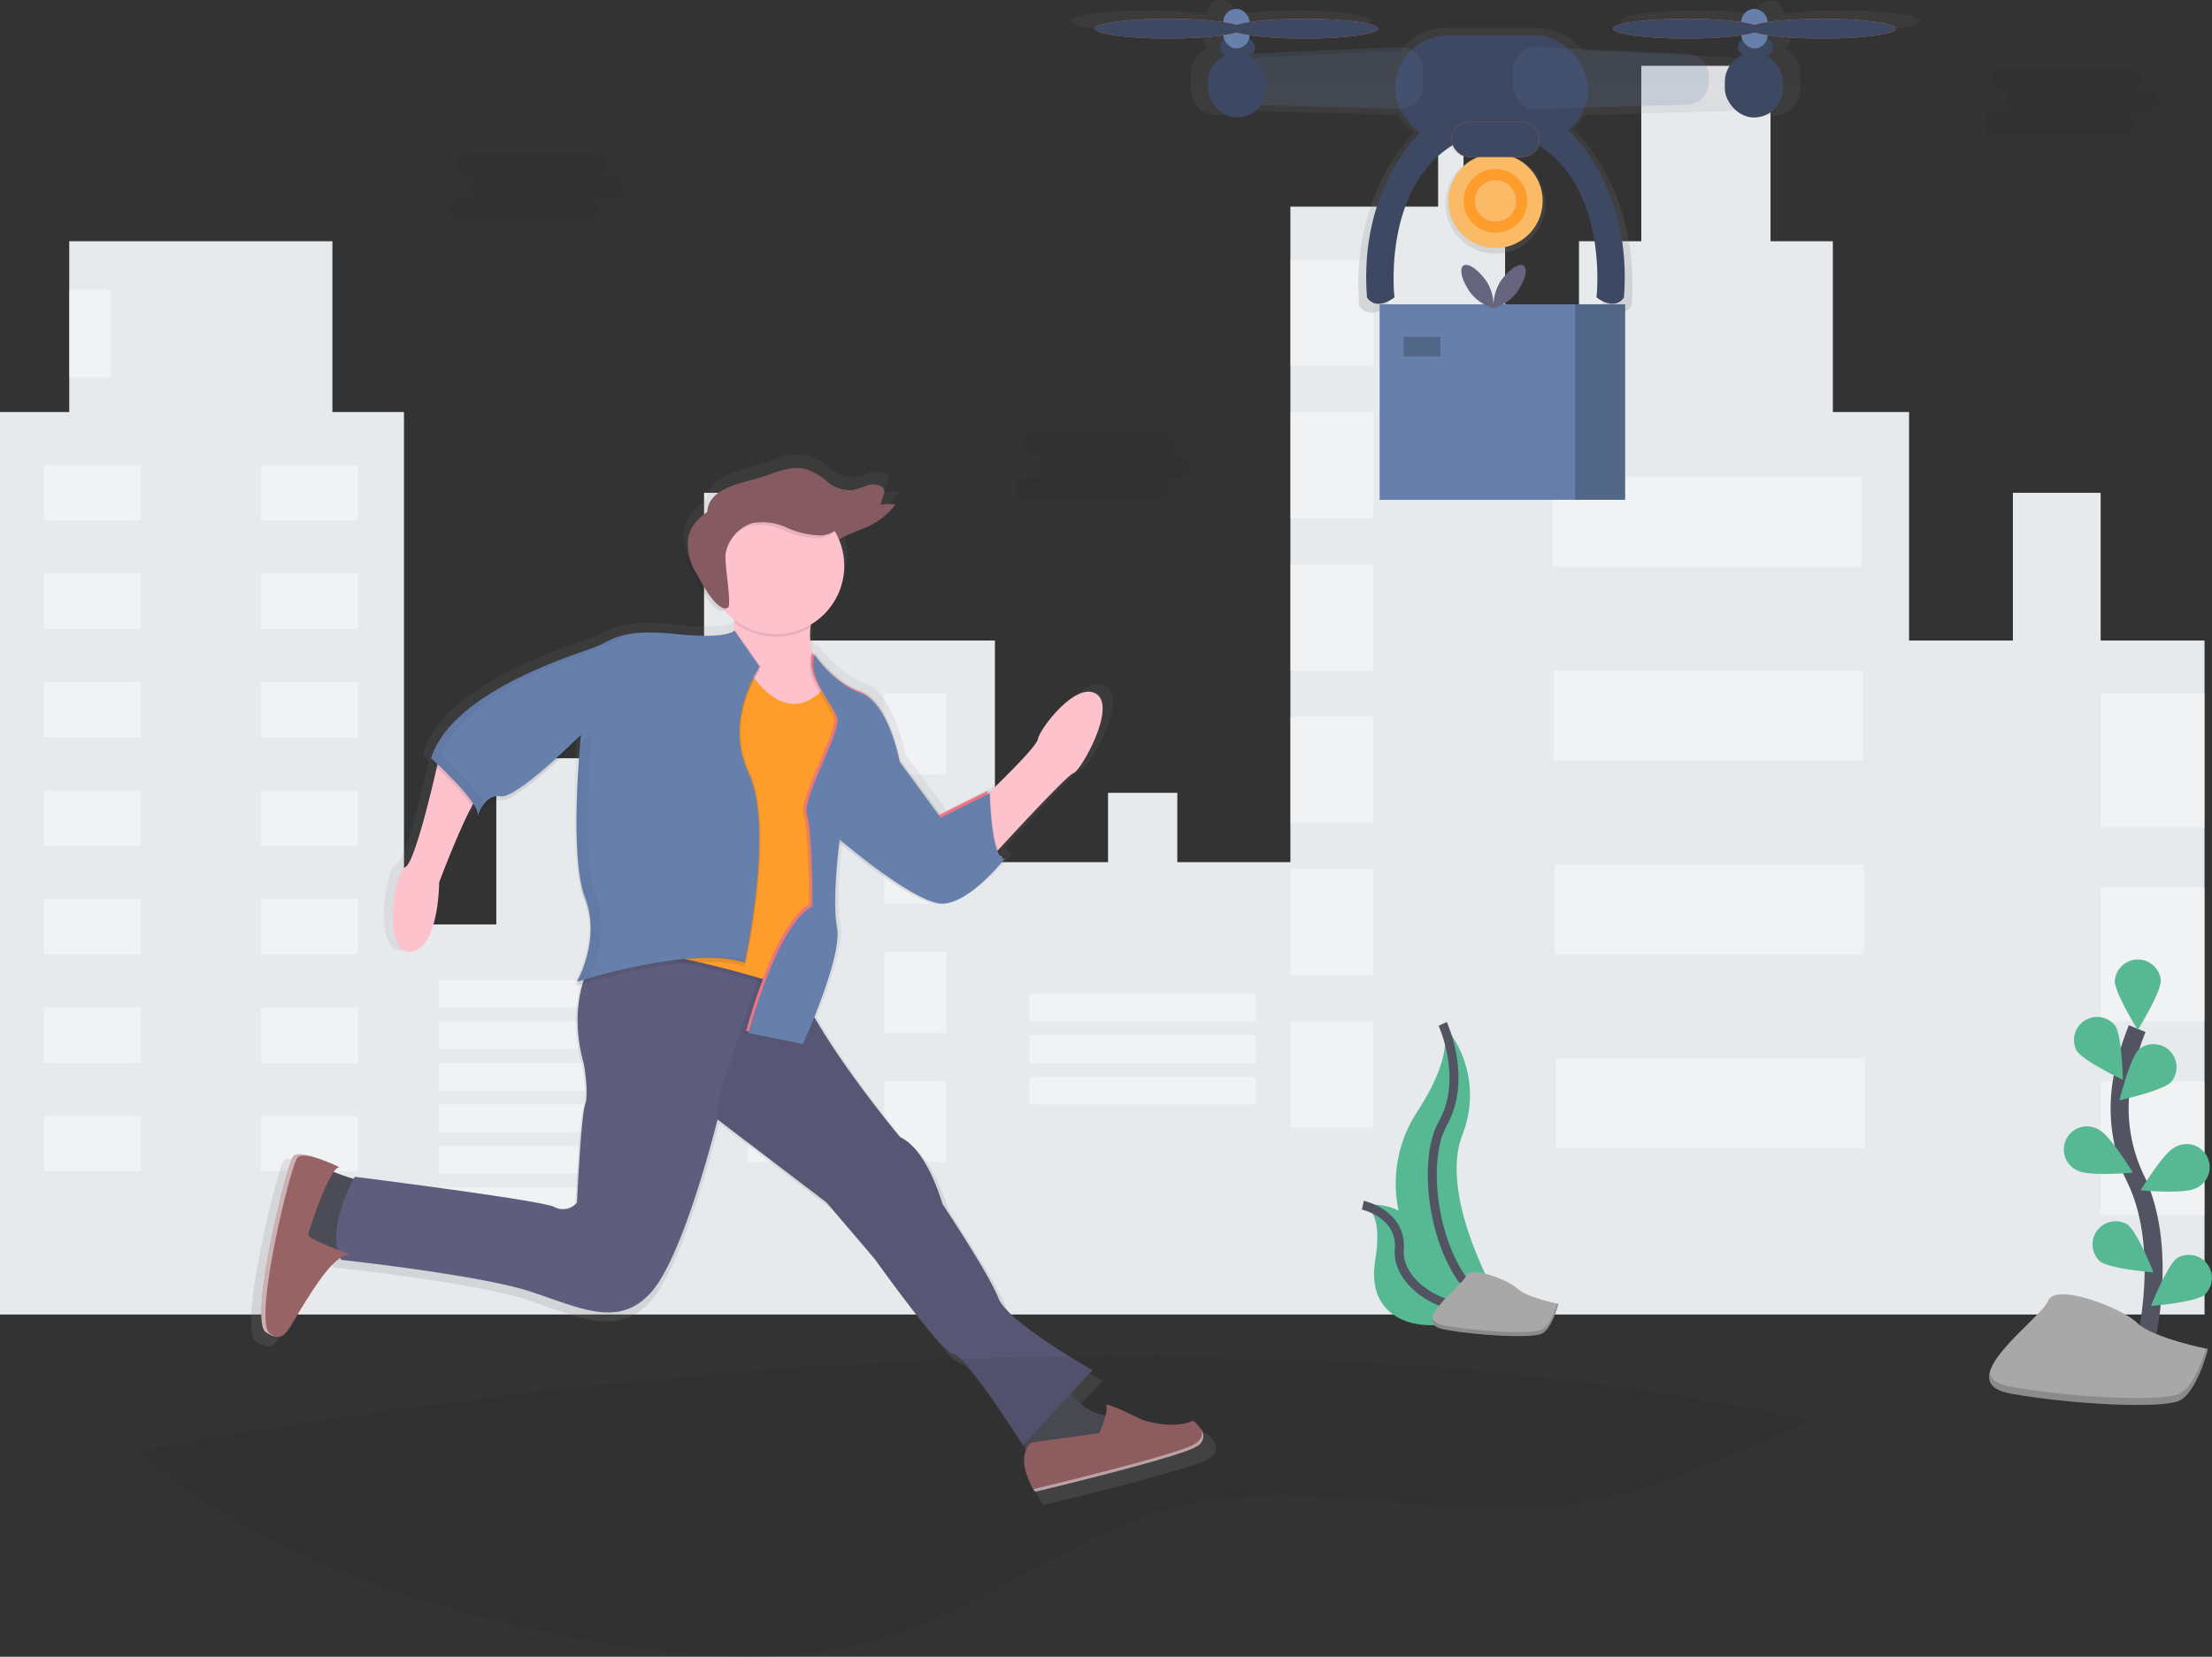 <svg id="undraw_drone_delivery_5vrm" xmlns="http://www.w3.org/2000/svg" xmlns:xlink="http://www.w3.org/1999/xlink" width="245.717" height="184.068" viewBox="0 0 245.717 184.068">
  <rect x="0" y="0" width="245.717" height="184.068" fill="#333333" stroke="none"/>
  <defs>
    <linearGradient id="linear-gradient" x1="0.5" y1="1" x2="0.5" gradientUnits="objectBoundingBox">
      <stop offset="0" stop-color="gray" stop-opacity="0.251"/>
      <stop offset="0.54" stop-color="gray" stop-opacity="0.122"/>
      <stop offset="1" stop-color="gray" stop-opacity="0.102"/>
    </linearGradient>
    <linearGradient id="linear-gradient-2" x1="0.454" y1="1" x2="0.454" y2="0" xlink:href="#linear-gradient"/>
    <linearGradient id="linear-gradient-3" x1="0.499" y1="1" x2="0.499" y2="0" xlink:href="#linear-gradient"/>
  </defs>
  <path id="Path_1831" data-name="Path 1831" d="M233.348,92.38V75.969H223.6V92.38H212.065V66.994H203.6V48.018h-6.924V28.53H182.32V48.018H175.4V66.994H167.19V44.172h-4.616V32.633h-2.821V44.172H143.343V117H130.778V109.3h-7.693V117H110.52V92.38H87.954V75.969H78.21V92.38H77.7v31.541H67.44V105.458H55.132v18.463H44.875V66.994H36.925V48.018H7.693V66.994H0V167.257H244.888V92.38Z" transform="translate(0 -21.217)" fill="#e7eaed"/>
  <rect id="Rectangle_496" data-name="Rectangle 496" width="10.77" height="6.154" transform="translate(4.872 51.675)" fill="#fff" opacity="0.4"/>
  <rect id="Rectangle_497" data-name="Rectangle 497" width="10.77" height="6.154" transform="translate(39.746 57.829) rotate(180)" fill="#fff" opacity="0.4"/>
  <rect id="Rectangle_498" data-name="Rectangle 498" width="10.77" height="6.154" transform="translate(4.872 63.727)" fill="#fff" opacity="0.4"/>
  <rect id="Rectangle_499" data-name="Rectangle 499" width="10.77" height="6.154" transform="translate(39.746 69.881) rotate(180)" fill="#fff" opacity="0.4"/>
  <rect id="Rectangle_500" data-name="Rectangle 500" width="10.77" height="6.154" transform="translate(4.872 75.779)" fill="#fff" opacity="0.4"/>
  <rect id="Rectangle_501" data-name="Rectangle 501" width="10.77" height="6.154" transform="translate(39.746 81.934) rotate(180)" fill="#fff" opacity="0.4"/>
  <rect id="Rectangle_502" data-name="Rectangle 502" width="10.77" height="6.154" transform="translate(4.872 87.831)" fill="#fff" opacity="0.4"/>
  <rect id="Rectangle_503" data-name="Rectangle 503" width="10.77" height="6.154" transform="translate(39.746 93.986) rotate(180)" fill="#fff" opacity="0.4"/>
  <rect id="Rectangle_504" data-name="Rectangle 504" width="10.77" height="6.154" transform="translate(4.872 99.883)" fill="#fff" opacity="0.4"/>
  <rect id="Rectangle_505" data-name="Rectangle 505" width="10.77" height="6.154" transform="translate(39.746 106.038) rotate(180)" fill="#fff" opacity="0.4"/>
  <rect id="Rectangle_506" data-name="Rectangle 506" width="10.77" height="6.154" transform="translate(4.872 111.935)" fill="#fff" opacity="0.4"/>
  <rect id="Rectangle_507" data-name="Rectangle 507" width="10.77" height="6.154" transform="translate(39.746 118.09) rotate(180)" fill="#fff" opacity="0.4"/>
  <rect id="Rectangle_508" data-name="Rectangle 508" width="10.77" height="6.154" transform="translate(4.872 123.988)" fill="#fff" opacity="0.4"/>
  <rect id="Rectangle_509" data-name="Rectangle 509" width="10.77" height="6.154" transform="translate(39.746 130.142) rotate(180)" fill="#fff" opacity="0.4"/>
  <rect id="Rectangle_510" data-name="Rectangle 510" width="25.13" height="3.077" transform="translate(48.721 108.858)" fill="#fff" opacity="0.4"/>
  <rect id="Rectangle_511" data-name="Rectangle 511" width="25.13" height="3.077" transform="translate(48.721 113.474)" fill="#fff" opacity="0.4"/>
  <rect id="Rectangle_512" data-name="Rectangle 512" width="25.13" height="3.077" transform="translate(48.721 118.09)" fill="#fff" opacity="0.4"/>
  <rect id="Rectangle_513" data-name="Rectangle 513" width="25.13" height="3.077" transform="translate(114.366 110.397)" fill="#fff" opacity="0.4"/>
  <rect id="Rectangle_514" data-name="Rectangle 514" width="25.13" height="3.077" transform="translate(114.366 115.013)" fill="#fff" opacity="0.4"/>
  <rect id="Rectangle_515" data-name="Rectangle 515" width="25.13" height="3.077" transform="translate(114.366 119.628)" fill="#fff" opacity="0.4"/>
  <rect id="Rectangle_516" data-name="Rectangle 516" width="25.13" height="3.077" transform="translate(48.721 122.705)" fill="#fff" opacity="0.4"/>
  <rect id="Rectangle_517" data-name="Rectangle 517" width="25.13" height="3.077" transform="translate(48.721 127.321)" fill="#fff" opacity="0.4"/>
  <rect id="Rectangle_518" data-name="Rectangle 518" width="25.13" height="3.077" transform="translate(48.721 131.937)" fill="#fff" opacity="0.4"/>
  <rect id="Rectangle_519" data-name="Rectangle 519" width="6.924" height="8.975" transform="translate(83.082 77.061)" fill="#fff" opacity="0.4"/>
  <rect id="Rectangle_520" data-name="Rectangle 520" width="6.924" height="8.975" transform="translate(105.135 86.036) rotate(180)" fill="#fff" opacity="0.4"/>
  <rect id="Rectangle_521" data-name="Rectangle 521" width="6.924" height="8.975" transform="translate(83.082 91.421)" fill="#fff" opacity="0.4"/>
  <rect id="Rectangle_522" data-name="Rectangle 522" width="6.924" height="8.975" transform="translate(105.135 100.396) rotate(180)" fill="#fff" opacity="0.4"/>
  <rect id="Rectangle_523" data-name="Rectangle 523" width="6.924" height="8.975" transform="translate(83.082 105.781)" fill="#fff" opacity="0.4"/>
  <rect id="Rectangle_524" data-name="Rectangle 524" width="6.924" height="8.975" transform="translate(105.135 114.756) rotate(180)" fill="#fff" opacity="0.4"/>
  <rect id="Rectangle_525" data-name="Rectangle 525" width="6.924" height="8.975" transform="translate(83.082 120.141)" fill="#fff" opacity="0.4"/>
  <rect id="Rectangle_526" data-name="Rectangle 526" width="6.924" height="8.975" transform="translate(105.135 129.116) rotate(180)" fill="#fff" opacity="0.4"/>
  <rect id="Rectangle_527" data-name="Rectangle 527" width="9.231" height="11.796" transform="translate(143.343 28.853)" fill="#fff" opacity="0.4"/>
  <rect id="Rectangle_528" data-name="Rectangle 528" width="9.231" height="11.796" transform="translate(143.343 45.777)" fill="#fff" opacity="0.4"/>
  <rect id="Rectangle_529" data-name="Rectangle 529" width="9.231" height="11.796" transform="translate(143.343 62.701)" fill="#fff" opacity="0.4"/>
  <rect id="Rectangle_530" data-name="Rectangle 530" width="9.231" height="11.796" transform="translate(143.343 79.626)" fill="#fff" opacity="0.4"/>
  <rect id="Rectangle_531" data-name="Rectangle 531" width="9.231" height="11.796" transform="translate(143.343 96.55)" fill="#fff" opacity="0.4"/>
  <rect id="Rectangle_532" data-name="Rectangle 532" width="9.231" height="11.796" transform="translate(143.343 113.474)" fill="#fff" opacity="0.4"/>
  <rect id="Rectangle_533" data-name="Rectangle 533" width="34.361" height="10.001" transform="translate(172.447 52.957)" fill="#fff" opacity="0.4"/>
  <rect id="Rectangle_534" data-name="Rectangle 534" width="34.361" height="10.001" transform="translate(172.575 74.497)" fill="#fff" opacity="0.4"/>
  <rect id="Rectangle_535" data-name="Rectangle 535" width="34.361" height="10.001" transform="translate(172.704 96.037)" fill="#fff" opacity="0.4"/>
  <rect id="Rectangle_536" data-name="Rectangle 536" width="34.361" height="10.001" transform="translate(172.832 117.577)" fill="#fff" opacity="0.4"/>
  <rect id="Rectangle_537" data-name="Rectangle 537" width="4.616" height="9.744" transform="translate(7.693 32.187)" fill="#fff" opacity="0.4"/>
  <rect id="Rectangle_538" data-name="Rectangle 538" width="11.539" height="14.873" transform="translate(233.348 77.061)" fill="#fff" opacity="0.4"/>
  <rect id="Rectangle_539" data-name="Rectangle 539" width="11.539" height="14.873" transform="translate(233.348 98.601)" fill="#fff" opacity="0.4"/>
  <rect id="Rectangle_540" data-name="Rectangle 540" width="11.539" height="14.873" transform="translate(233.348 120.141)" fill="#fff" opacity="0.4"/>
  <path id="Path_1832" data-name="Path 1832" d="M333.169,160.156h-1.764a1.236,1.236,0,1,0,0-2.469H317.114a1.236,1.236,0,0,0,0,2.469h1.764a1.236,1.236,0,1,0,0,2.469h-2.469a1.236,1.236,0,0,0,0,2.469H330.7a1.236,1.236,0,0,0,0-2.469h2.469a1.236,1.236,0,1,0,0-2.469Z" transform="translate(-265.298 -140.616)" fill="#252223" opacity="0.1"/>
  <path id="Path_1833" data-name="Path 1833" d="M578.843,281.156h-1.764a1.236,1.236,0,1,0,0-2.469H562.788a1.236,1.236,0,0,0,0,2.469h1.764a1.236,1.236,0,1,0,0,2.469h-2.469a1.236,1.236,0,1,0,0,2.469h14.291a1.236,1.236,0,1,0,0-2.469h2.469a1.236,1.236,0,1,0,0-2.469Z" transform="translate(-447.891 -230.588)" fill="#252223" opacity="0.1"/>
  <path id="Path_1834" data-name="Path 1834" d="M997.843,123.156h-1.764a1.236,1.236,0,1,0,0-2.469H981.788a1.236,1.236,0,0,0,0,2.469h1.764a1.236,1.236,0,1,0,0,2.469h-2.469a1.236,1.236,0,1,0,0,2.469h14.291a1.236,1.236,0,1,0,0-2.469h2.469a1.236,1.236,0,1,0,0-2.469Z" transform="translate(-759.448 -113.104)" fill="#252223" opacity="0.1"/>
  <path id="Path_1835" data-name="Path 1835" d="M670.1,92.282a46.445,46.445,0,0,0-6.464.39h0a1.551,1.551,0,0,0-3.1,0h0a46.446,46.446,0,0,0-6.465-.39c-4.782,0-8.662.513-8.662,1.164s3.877,1.164,8.662,1.164a46.445,46.445,0,0,0,6.465-.39h0a1.541,1.541,0,0,0,.1.546,1.026,1.026,0,0,0-.1,1.674,2.864,2.864,0,0,0-1.7,1.564,2.649,2.649,0,0,0-1.487-.541l-16.106-.718A6.293,6.293,0,0,0,636.2,94.22H626.056a6.293,6.293,0,0,0-5.072,2.564l-15.3.685a2.649,2.649,0,0,0-1.392.469,2.864,2.864,0,0,0-1.49-1.431,1.026,1.026,0,0,0-.244-1.844,1.54,1.54,0,0,0,.064-.444h0a46.443,46.443,0,0,0,6.465.39c4.782,0,8.662-.513,8.662-1.164s-3.877-1.164-8.662-1.164a46.446,46.446,0,0,0-6.465.39h0a1.539,1.539,0,0,0-1.539-1.539h0a1.539,1.539,0,0,0-1.539,1.539h0a46.444,46.444,0,0,0-6.465-.39c-4.782,0-8.662.513-8.662,1.164s3.877,1.164,8.662,1.164a46.443,46.443,0,0,0,6.465-.39h0a1.539,1.539,0,0,0,.1.546,1.026,1.026,0,0,0-.062,1.708,2.857,2.857,0,0,0-1.849,2.669v1.913a2.857,2.857,0,0,0,2.833,2.854h1.136a2.849,2.849,0,0,0,2.29-1.154,2.649,2.649,0,0,0,1.733.71l15,.421a6.332,6.332,0,0,0,1.859,1.895c-1.436,1.459-7.036,7.929-6.134,19.329,0,0,.905,1.68,3.231,0,0,0-1.487-12.7,6.839-17.935a2.067,2.067,0,0,0,1.951,1.387h1.064a5.559,5.559,0,1,0,4.08,0h1.064a2.067,2.067,0,0,0,1.951-1.387c8.326,5.231,6.839,17.934,6.839,17.934,2.326,1.68,3.231,0,3.231,0,1.026-13.057-6.464-19.647-6.464-19.647h-.136a6.336,6.336,0,0,0,1.405-1.554l15.791-.441a2.651,2.651,0,0,0,1.808-.769,2.852,2.852,0,0,0,2.344,1.226h1.136a2.857,2.857,0,0,0,2.857-2.857V99.156a2.856,2.856,0,0,0-1.692-2.608,1.026,1.026,0,0,0-.185-1.874,1.54,1.54,0,0,0,.064-.444h0a46.441,46.441,0,0,0,6.464.39c4.782,0,8.662-.513,8.662-1.164S674.887,92.282,670.1,92.282Z" transform="translate(-465.461 -91.12)" fill="url(#linear-gradient)"/>
  <path id="Path_4684" data-name="Path 4684" d="M5.241,0A5.241,5.241,0,1,1,0,5.241,5.241,5.241,0,0,1,5.241,0Z" transform="translate(160.88 17.081)" fill="#faba66"/>
  <circle id="Ellipse_392" data-name="Ellipse 392" cx="3.536" cy="3.536" r="3.536" transform="translate(162.585 18.786)" fill="#fe9d2b"/>
  <circle id="Ellipse_394" data-name="Ellipse 394" cx="2.316" cy="2.316" r="2.316" transform="translate(163.805 20.006)" fill="tomato"/>
  <circle id="Ellipse_395" data-name="Ellipse 395" cx="2.316" cy="2.316" r="2.316" transform="translate(163.805 20.006)" fill="#faba66"/>
  <path id="Path_1836" data-name="Path 1836" d="M718.538,147.733s-7.07,6.221-6.1,18.529c0,0,.854,1.585,3.049,0,0,0-1.828-15.606,10.362-18.532Z" transform="translate(-560.587 -133.214)" fill="#3d4862"/>
  <path id="Path_1837" data-name="Path 1837" d="M779.006,147.733s7.072,6.221,6.105,18.529c0,0-.854,1.585-3.049,0,0,0,1.828-15.606-10.362-18.532Z" transform="translate(-604.717 -133.214)" fill="#3d4862"/>
  <rect id="Rectangle_541" data-name="Rectangle 541" width="21.458" height="11.888" rx="5.944" transform="translate(154.964 3.911)" fill="#3d4862"/>
  <path id="Path_1840" data-name="Path 1840" d="M682.913,122.263l-16.742-.469a2.51,2.51,0,0,1-2.441-2.51v-.641a2.51,2.51,0,0,1,2.4-2.508l16.742-.751a2.51,2.51,0,0,1,2.623,2.508v1.864a2.51,2.51,0,0,1-2.58,2.508Z" transform="translate(-527.434 -110.159)" fill="#667fab" opacity="0.172"/>
  <path id="Path_1841" data-name="Path 1841" d="M790.18,122.263l16.742-.469a2.51,2.51,0,0,0,2.441-2.51v-.641a2.51,2.51,0,0,0-2.4-2.508l-16.742-.751a2.51,2.51,0,0,0-2.623,2.508v1.864a2.511,2.511,0,0,0,2.58,2.508Z" transform="translate(-619.54 -110.159)" fill="#667fab" opacity="0.172"/>
  <rect id="Rectangle_542" data-name="Rectangle 542" width="6.462" height="7.193" rx="3.231" transform="translate(134.178 5.862)" fill="#3d4862"/>
  <rect id="Rectangle_543" data-name="Rectangle 543" width="6.462" height="7.193" rx="3.231" transform="translate(191.602 5.862)" fill="#3d4862"/>
  <rect id="Rectangle_544" data-name="Rectangle 544" width="3.9" height="1.951" rx="0.976" transform="translate(135.519 4.277)" fill="#3d4862"/>
  <rect id="Rectangle_545" data-name="Rectangle 545" width="2.926" height="4.39" rx="1.463" transform="translate(135.886 0.985)" fill="#667fab"/>
  <ellipse id="Ellipse_396" data-name="Ellipse 396" cx="8.17" cy="1.098" rx="8.17" ry="1.098" transform="translate(121.618 2.082)" fill="tomato"/>
  <ellipse id="Ellipse_397" data-name="Ellipse 397" cx="8.17" cy="1.098" rx="8.17" ry="1.098" transform="translate(136.737 2.082)" fill="tomato"/>
  <rect id="Rectangle_546" data-name="Rectangle 546" width="3.9" height="1.951" rx="0.976" transform="translate(193.064 4.277)" fill="#3d4862"/>
  <rect id="Rectangle_547" data-name="Rectangle 547" width="2.926" height="4.39" rx="1.463" transform="translate(193.43 0.985)" fill="#667fab"/>
  <ellipse id="Ellipse_398" data-name="Ellipse 398" cx="8.17" cy="1.098" rx="8.17" ry="1.098" transform="translate(179.165 2.082)" fill="tomato"/>
  <ellipse id="Ellipse_399" data-name="Ellipse 399" cx="8.17" cy="1.098" rx="8.17" ry="1.098" transform="translate(194.282 2.082)" fill="tomato"/>
  <ellipse id="Ellipse_400" data-name="Ellipse 400" cx="8.17" cy="1.098" rx="8.17" ry="1.098" transform="translate(121.618 2.082)" fill="#3d4862"/>
  <ellipse id="Ellipse_401" data-name="Ellipse 401" cx="8.17" cy="1.098" rx="8.17" ry="1.098" transform="translate(136.737 2.082)" fill="#3d4862"/>
  <ellipse id="Ellipse_402" data-name="Ellipse 402" cx="8.17" cy="1.098" rx="8.17" ry="1.098" transform="translate(179.165 2.082)" fill="#3d4862"/>
  <ellipse id="Ellipse_403" data-name="Ellipse 403" cx="8.17" cy="1.098" rx="8.17" ry="1.098" transform="translate(194.282 2.082)" fill="#3d4862"/>
  <rect id="Rectangle_548" data-name="Rectangle 548" width="9.754" height="3.9" rx="1.95" transform="translate(161.244 13.542)" fill="tomato"/>
  <rect id="Rectangle_549" data-name="Rectangle 549" width="9.754" height="3.9" rx="1.95" transform="translate(161.244 13.542)" fill="#3d4862"/>
  <path id="Path_1842" data-name="Path 1842" d="M619.372,131.85H597.65v21.722h27.271V131.85Z" transform="translate(-444.397 -98.043)" fill="#667fab"/>
  <rect id="Rectangle_550" data-name="Rectangle 550" width="5.552" height="21.722" transform="translate(174.975 33.807)" fill="#181d21" opacity="0.25"/>
  <rect id="Rectangle_551" data-name="Rectangle 551" width="4.103" height="2.172" transform="translate(155.908 37.428)" fill="#181d21" opacity="0.25"/>
  <path id="Path_1843" data-name="Path 1843" d="M756.331,207.712a5,5,0,0,1,.769,2.992,5.1,5.1,0,0,1-2.564-1.741c-.928-1.308-1.282-2.646-.769-2.993S755.407,206.4,756.331,207.712Z" transform="translate(-591.207 -176.459)" fill="#67647e"/>
  <path id="Path_1844" data-name="Path 1844" d="M768.281,207.712a5,5,0,0,0-.769,2.992,5.094,5.094,0,0,0,2.564-1.741c.928-1.308,1.282-2.646.769-2.993S769.2,206.4,768.281,207.712Z" transform="translate(-601.596 -176.459)" fill="#67647e"/>
  <path id="Path_1845" data-name="Path 1845" d="M324.4,444.59l-.028.087A.513.513,0,0,0,324.4,444.59Z" transform="translate(-272.095 -353.951)" fill="url(#linear-gradient-2)"/>
  <path id="Path_1846" data-name="Path 1846" d="M336.238,399.053a.618.618,0,0,0,.049-.074l.028-.054c.013-.026.028-.049.038-.074l.021-.054c0-.026.02-.051.028-.077s0-.033.013-.051a.227.227,0,0,0,.018-.079.152.152,0,0,0,0-.049v-.369a.152.152,0,0,0-.021-.092v-.028a.357.357,0,0,0-.031-.1v-.021a1.039,1.039,0,0,0-.041-.1v-.015q-.023-.054-.051-.105h0l-.062-.11h0a3.8,3.8,0,0,0-.88-.954c-2.644,1.09-5.9-.156-5.9-.156s-4.359-2.177-4.044-1.557a1.912,1.912,0,0,1-.067,1.095,5.73,5.73,0,0,1-3.864-2.564l2.377-2.564s-9.644-5.444-10.731-8.244-6.377-10.731-6.377-10.731-1.71-6.221-4.821-7.621a115.151,115.151,0,0,1-9.826-13.765c1.282-3.2,3.077-8.206,2.672-10.342-.513-2.662.018-7.693.231-9.472,1.721,1.436,8.719,7.121,11.434,6.985a6.1,6.1,0,0,0,3.016-1.269,21.232,21.232,0,0,0,4.452-4.175c-.318.031-.577-.256-.787-.744,2.6-2.821,7.977-8.626,8.565-8.744.769-.156,4.977-7.465,2.644-9.021s-6.531,4.044-6.688,5.129c-.105.739-3.359,3.98-5.441,5.99v-.08l-.308.154V324.8l-5.372,2.685-4.582-6.262s-1.244-6.688-4.359-7.777S292.156,309,292.156,309a3.208,3.208,0,0,0-.069.331c-.156-.208-.241-.331-.241-.331a.2.2,0,0,1-.021.074,8.182,8.182,0,0,1-.177-2.928l.044-.026c.018-.121.038-.236.059-.346a7.783,7.783,0,0,0,3.152-9.639,17.329,17.329,0,0,1,2.918-1.318,8.559,8.559,0,0,0,3.511-2.654,3.1,3.1,0,0,0-1.626.033c-.067-.721.769-1.539.118-2.087a1.983,1.983,0,0,0-1.715-.141,9.652,9.652,0,0,1-1.695.513,4.067,4.067,0,0,1-2.8-.933,7.288,7.288,0,0,0-2.464-1.459c-2-.513-3.977.669-5.982,1.172-3.221.805-5.129,1.667-5.285,3.718a6.667,6.667,0,0,0-1.139.967,4.244,4.244,0,0,0-1.364,2.308,6.216,6.216,0,0,0,.974,4.062c.387.71,2.249,4.39,3.513,3.905a7.821,7.821,0,0,0,1.164,1.09c-.041.423-.1.851-.167,1.282a2.892,2.892,0,0,1-.915.315,11.012,11.012,0,0,1-2.11.185,30.9,30.9,0,0,1-3.31-.2,27.946,27.946,0,0,0-3.218-.185,15.7,15.7,0,0,0-1.605.077h-.082l-.318.038h-.049l-.346.056h-.038l-.282.056-.064.013-.287.069h0l-.282.079-.046.013-.221.069-.049.015c-.167.056-.323.118-.472.179l-.046.021-.185.079-.033.015-.208.1h-.018l-.18.09-.044.023-.174.09h0l-.221.115-.133.069-.062.033-.182.092c-1.556.769-16.642,4.821-19.286,12.909l.054.049h0l.059.054c-.044.118-.087.236-.126.354,0,0,.256.231.656.605-.71,3.093-2.613,11-3.613,11.37-1.244.467-2.644,9.954.623,9.644s3.267-7.931,3.267-7.931a92.6,92.6,0,0,1,3.741-8.706,4.088,4.088,0,0,1,.623,1.208v0a.875.875,0,0,1,.018.41c.154-.451.951-2.523,2.616-2.246,1.777.3,8.49-6.316,9.126-6.949-.015.172-.036.387-.056.636h0c0,.146-.026.3-.038.472v.738l-.013.192v1.085l-.018.282v.038l-.015.256v.721l-.013.256v.051q0,.167-.015.336v.021q0,.154-.013.308v.792q0,.351-.023.71v2.728c0,3.393.208,6.847.969,8.816a9.688,9.688,0,0,1,.636,3.313,13.521,13.521,0,0,1-1.569,5.864h0l.182-.056-.033.059.1-.031c-.154.321-.256.5-.256.5s.226-.072.628-.19a16.5,16.5,0,0,0,.149,9.057s.623,3.421.156,4.667-.933,11.2-.933,11.2a2.118,2.118,0,0,1-2.644.467c-1.71-.777-22.707-3.421-22.707-3.421s-.049.085-.131.236c-.646-.2-1.577-.513-2.257-.8.256-.354.485-.556.677-.528,0,0-1.121-.541-2.341-.969h0l-.223-.077h0l-.218-.072H235.4l-.208-.064h-.023l-.19-.054h-.038l-.179-.046h-.046l-.172-.038H234.5l-.154-.031h-.059l-.138-.023h-.067l-.126-.015h-.582l-.085.018h-.056l-.072.026-.051.018a.61.61,0,0,0-.067.038l-.038.023a.483.483,0,0,0-.085.08c-.769.933-5.129,18.819-3.11,20.063l.174.105.072.041.092.051.09.046.064.033.1.046.049.023.1.044.036.015.1.038h.023l.105.033h.013c1.128.305,1.5-.739,2.869-2.975,1.339-2.19,3.059-4.952,4.562-5.975.033.074.067.149.1.221,0,0,15.709,1.71,21.463,3.59s10.257,4.359,14,0c3.349-3.905,6.7-16.57,7.349-19.137h0l.1-.385h0v-.067l12.442,9.488,5.444,6.377s7.621,10.731,9.021,10.888,7.706,10.426,7.706,10.426l.236-.256c.056.285.1.546.133.769a4.8,4.8,0,0,0,.428,3.7h0l.021.041.054.108.028.056.051.1.026.049.054.1.028.049.041.074.02.038.054.092.023.038.033.054.018.031.041.067.015.026.026.038v.018l.026.041h0l.015.021h0s16.332-3.887,18.352-5.129c.064-.038.123-.079.18-.12l.051-.041.1-.082.051-.049.079-.074.046-.054.062-.072Z" transform="translate(-201.388 -237.483)" fill="url(#linear-gradient-3)"/>
  <path id="Path_1847" data-name="Path 1847" d="M256.29,598.3s-3.636-1.062-3.787-1.515-3.182,8.331-3.182,8.331l3.031,2.121s3.182-1.818,4.849-1.515S256.29,598.3,256.29,598.3Z" transform="translate(-216.29 -467.103)" fill="#4c4c56"/>
  <path id="Path_1848" data-name="Path 1848" d="M565.785,687.22s.454,4.1,5.454,4.544-3.334,4.1-3.334,4.1l-6.362.454a12.7,12.7,0,0,0-1.213-4.544C559.269,689.8,565.785,687.22,565.785,687.22Z" transform="translate(-447.462 -534.364)" fill="#4c4c56"/>
  <path id="Path_1849" data-name="Path 1849" d="M294.577,497.737s-2.877,4.393-.908,11.362c0,0,.605,3.334.151,4.544s-.908,10.908-.908,10.908a2.048,2.048,0,0,1-2.564.454c-1.657-.759-22.117-3.333-22.117-3.333s-3.334,5.757-1.516,9.231c0,0,15.3,1.667,20.906,3.485s10,4.241,13.634,0S308.53,515.3,308.53,515.3l12.119,9.231,5.3,6.211s7.424,10.452,8.788,10.6,7.726,10.149,7.726,10.149l7.726-8.331s-9.408-5.28-10.467-8.008-6.211-10.452-6.211-10.452-1.667-6.059-4.7-7.424c0,0-10.908-13.029-11.967-19.088s-18.183-3.177-18.183-3.177Z" transform="translate(-228.822 -390.935)" fill="#5f5d7e"/>
  <path id="Path_1850" data-name="Path 1850" d="M572.493,702.895s1.062-2.423.769-3.031,3.921,1.523,3.921,1.523,3.182,1.213,5.757.151c0,0,2.272,1.667.3,2.877s-17.876,5-17.876,5-2.423-3.485-.454-5.454Z" transform="translate(-450.383 -543.684)" fill="#986365"/>
  <path id="Path_1851" data-name="Path 1851" d="M462.2,538.494c-1.062-2.726-6.211-10.452-6.211-10.452s-1.667-6.059-4.7-7.424c0,0-10.908-13.029-11.967-19.088a3.769,3.769,0,0,0-2.413-2.71l-2.113,6.346-2.885,8.667a15.709,15.709,0,0,0-1.026,5.264c.074-.287.113-.446.113-.446l12.119,9.231,5.3,6.211s7.424,10.452,8.788,10.6,7.726,10.149,7.726,10.149l7.726-8.331S463.256,541.223,462.2,538.494Z" transform="translate(-351.295 -394.275)" fill="#181d21" opacity="0.1"/>
  <path id="Path_1852" data-name="Path 1852" d="M444.51,348.347a8.082,8.082,0,0,0,.38,6.288c1.662,3.031-.682,8.408-2.2,8.719s-7.575-3.636-8.029-6.211,1.969-7.877.769-11.362Z" transform="translate(-354.063 -280.478)" fill="#fdc2cc"/>
  <path id="Path_1853" data-name="Path 1853" d="M397.407,377.65s4.7,9.544,9.847,2.726c0,0,5.152,10.452,3.485,12.119a34.927,34.927,0,0,1-3.787,3.2l-2.726,19.088s-15.452-5.3-21.966-4.393l10-23.935Z" transform="translate(-315.14 -304.176)" fill="#181d21" opacity="0.1"/>
  <path id="Path_1854" data-name="Path 1854" d="M397.407,375.88s4.7,9.544,9.847,2.726c0,0,5.152,10.452,3.485,12.119a34.926,34.926,0,0,1-3.787,3.182L404.225,413s-15.452-5.3-21.966-4.393l10-23.935Z" transform="translate(-315.14 -302.86)" fill="#fe9d2b"/>
  <path id="Path_1855" data-name="Path 1855" d="M295.856,419s-2.564,11.816-3.787,12.27-2.564,9.7.605,9.393,3.182-7.726,3.182-7.726,3.334-8.939,4.7-10S295.856,419,295.856,419Z" transform="translate(-247.068 -334.923)" fill="#fdc2cc"/>
  <path id="Path_1856" data-name="Path 1856" d="M542.95,403.48s6.818-6.362,6.97-7.424,4.241-6.513,6.513-5-1.818,8.634-2.564,8.788-9.7,10-9.7,10Z" transform="translate(-434.625 -313.949)" fill="#fdc2cc"/>
  <path id="Path_1857" data-name="Path 1857" d="M340.927,366.13s-.833.985-6.439.38-6.97.454-8.483,1.213-16.209,4.7-18.786,12.565c0,0,5.757,5.152,5.152,6.513,0,0,.769-2.564,2.564-2.272s8.939-6.818,8.939-6.818-1.364,13.334.454,18.027-.908,9.393-.908,9.393,12.878-4.1,18.635-2.121c0,0,3.334-15,.454-21.058s1.213-11.816,1.213-11.816Z" transform="translate(-259.343 -295.61)" fill="#181d21" opacity="0.1"/>
  <path id="Path_1858" data-name="Path 1858" d="M341.517,364.36s-.833.985-6.439.38-6.97.454-8.483,1.213-16.209,4.7-18.786,12.565c0,0,5.757,5.152,5.152,6.513,0,0,.769-2.564,2.564-2.272s8.939-6.818,8.939-6.818-1.364,13.334.454,18.027-.905,9.4-.905,9.4,12.878-4.1,18.635-2.121c0,0,3.334-15,.454-21.058s1.218-11.819,1.218-11.819Z" transform="translate(-259.781 -294.294)" fill="#181d21" opacity="0.1"/>
  <path id="Path_1859" data-name="Path 1859" d="M340.927,364.36s-.833.985-6.439.38-6.97.454-8.483,1.213-16.209,4.7-18.786,12.565c0,0,5.757,5.152,5.152,6.513,0,0,.769-2.564,2.564-2.272s8.939-6.818,8.939-6.818-1.364,13.334.454,18.027-.908,9.393-.908,9.393,12.878-4.1,18.635-2.121c0,0,3.334-15,.454-21.058s1.221-11.811,1.221-11.811Z" transform="translate(-259.343 -294.294)" fill="#667fab"/>
  <path id="Path_1860" data-name="Path 1860" d="M450.457,375s2.2,3.257,5.226,4.318,4.241,7.575,4.241,7.575l4.544,6.211,5.454-2.718s.151,7.424,1.667,7.272c0,0-3.787,4.849-6.818,5s-11.511-7.144-11.511-7.144-.908,6.667-.3,9.847-3.787,12.878-3.787,12.878l-6.059-1.213s3.182-12.119,7.121-14.088c0,0,0-8.18-.605-10.149s3.939-9.393,3.334-10.908c-.341-.849-1.674-2.667-2.349-4.318A4.321,4.321,0,0,1,450.457,375Z" transform="translate(-360.387 -302.205)" fill="#181d21" opacity="0.1"/>
  <path id="Path_1861" data-name="Path 1861" d="M452.219,373.81s2.2,3.257,5.226,4.318,4.241,7.575,4.241,7.575l4.544,6.211,5.454-2.726s.151,7.424,1.667,7.272c0,0-3.787,4.849-6.818,5s-11.514-7.121-11.514-7.121-.908,6.667-.3,9.847-3.787,12.878-3.787,12.878l-6.059-1.213s3.182-12.119,7.121-14.088c0,0,0-8.18-.605-10.149s3.939-9.393,3.334-10.908c-.341-.849-1.674-2.667-2.349-4.318A4.32,4.32,0,0,1,452.219,373.81Z" transform="translate(-361.695 -301.321)" fill="#181d21" opacity="0.1"/>
  <path id="Path_1862" data-name="Path 1862" d="M451.047,373.81s2.2,3.257,5.226,4.318,4.241,7.575,4.241,7.575l4.546,6.211,5.454-2.726s.151,7.424,1.667,7.272c0,0-3.787,4.849-6.818,5s-11.514-7.121-11.514-7.121-.908,6.667-.3,9.847-3.787,12.878-3.787,12.878l-6.059-1.213s3.182-12.119,7.121-14.088c0,0,0-8.18-.605-10.149s3.939-9.393,3.334-10.908c-.341-.849-1.674-2.667-2.349-4.318A4.321,4.321,0,0,1,451.047,373.81Z" transform="translate(-360.825 -301.321)" fill="#ec7580"/>
  <path id="Path_1863" data-name="Path 1863" d="M452.047,374.81s2.2,3.257,5.226,4.318,4.241,7.575,4.241,7.575l4.546,6.211,5.454-2.726s.151,7.424,1.667,7.272c0,0-3.787,4.849-6.818,5s-11.514-7.121-11.514-7.121-.908,6.667-.3,9.847-3.787,12.878-3.787,12.878l-6.059-1.213s3.182-12.119,7.121-14.088c0,0,0-8.18-.605-10.149s3.939-9.393,3.334-10.908c-.341-.849-1.674-2.667-2.349-4.318A4.321,4.321,0,0,1,452.047,374.81Z" transform="translate(-361.569 -302.064)" fill="#667fab"/>
  <path id="Path_1864" data-name="Path 1864" d="M242.414,592.658s-4.393-2.121-5.152-1.213-5,18.329-3.031,19.542,2.121.3,3.787-2.423,3.939-6.362,5.605-6.211c0,0-4.849-1.667-4.7-2.272S241.355,592.507,242.414,592.658Z" transform="translate(-204.686 -462.98)" fill="#986365"/>
  <path id="Path_1865" data-name="Path 1865" d="M438.064,350.553a7.572,7.572,0,0,0,8.442.474,7.673,7.673,0,0,1,.374-1.513l-9.09-2.564A8.539,8.539,0,0,1,438.064,350.553Z" transform="translate(-356.431 -281.348)" fill="#181d21" opacity="0.1"/>
  <path id="Path_1866" data-name="Path 1866" d="M435.555,305.175c1.846.159,4.1-.187,4.782-1.444.2-.362.238-.769.438-1.121.58-1.041,2.236-1.467,3.567-2.051a8.337,8.337,0,0,0,3.418-2.585,3.016,3.016,0,0,0-1.585.033c-.064-.7.744-1.5.115-2.033a1.94,1.94,0,0,0-1.672-.136,10.913,10.913,0,0,1-1.651.513,3.958,3.958,0,0,1-2.731-.91,7.069,7.069,0,0,0-2.4-1.421c-1.944-.513-3.875.654-5.826,1.141-4,1-5.944,2.09-4.857,5.57C427.959,303.308,432.2,304.885,435.555,305.175Z" transform="translate(-348.3 -241.896)" fill="#865a61"/>
  <circle id="Ellipse_404" data-name="Ellipse 404" cx="7.575" cy="7.575" r="7.575" transform="translate(78.631 55.293)" fill="#fdc2cc"/>
  <path id="Path_1867" data-name="Path 1867" d="M421.392,310.224a4.444,4.444,0,0,1,2.9-3.287,6.359,6.359,0,0,1,3.813.474,9.662,9.662,0,0,0,3.775.885,2.816,2.816,0,0,0,2.762-2.272,1.087,1.087,0,0,0-.095-.587,1.444,1.444,0,0,0-.541-.513,11.7,11.7,0,0,0-6.331-2.136,15.482,15.482,0,0,0-5.364,1.415c-2.18.867-4.659,2.08-5.108,4.382a6.116,6.116,0,0,0,.949,3.957c.385.7,2.246,4.39,3.477,3.782C422.125,316.088,421.156,311.177,421.392,310.224Z" transform="translate(-341.074 -248.509)" fill="#181d21" opacity="0.1"/>
  <path id="Path_1868" data-name="Path 1868" d="M422.572,309.044a4.444,4.444,0,0,1,2.9-3.287,6.359,6.359,0,0,1,3.813.474,9.663,9.663,0,0,0,3.775.885,2.816,2.816,0,0,0,2.762-2.272,1.088,1.088,0,0,0-.095-.587,1.444,1.444,0,0,0-.541-.513,11.7,11.7,0,0,0-6.331-2.136,15.481,15.481,0,0,0-5.364,1.415c-2.18.867-4.659,2.08-5.108,4.382a6.115,6.115,0,0,0,.949,3.957c.385.7,2.246,4.39,3.477,3.782C423.3,314.908,422.338,310,422.572,309.044Z" transform="translate(-341.951 -247.632)" fill="#865a61"/>
  <path id="Path_1869" data-name="Path 1869" d="M234.693,611.157c-1.969-1.213,2.272-18.635,3.031-19.542.331-.4,1.362-.215,2.416.118-1.195-.418-2.49-.726-2.869-.256-.769.908-5,18.329-3.031,19.542a3.573,3.573,0,0,0,1.1.5A5.561,5.561,0,0,1,234.693,611.157Z" transform="translate(-204.691 -462.996)" fill="#fff" opacity="0.5"/>
  <path id="Path_1870" data-name="Path 1870" d="M585.674,710.34c.205.513.144,1.126-.705,1.646-1.969,1.213-17.876,5-17.876,5a7.594,7.594,0,0,1-.433-.736,8.1,8.1,0,0,0,.585,1.039s15.9-3.787,17.876-5A1.28,1.28,0,0,0,585.674,710.34Z" transform="translate(-452.255 -551.555)" fill="#fff" opacity="0.5"/>
  <g id="Group_356" data-name="Group 356" transform="translate(47.893 70.058)" opacity="0.05">
    <path id="Path_1871" data-name="Path 1871" d="M313.227,384.234a34.463,34.463,0,0,0-4.736-5.149c2.564-7.877,17.27-11.816,18.786-12.565a9.939,9.939,0,0,1,3.108-1.2,9.375,9.375,0,0,0-4.318,1.351c-1.515.769-16.209,4.7-18.786,12.565,0,0,5.534,4.952,5.177,6.429A4.742,4.742,0,0,1,313.227,384.234Z" transform="translate(-307.28 -365.066)" fill="#181d21"/>
    <path id="Path_1872" data-name="Path 1872" d="M327.338,444.67l-.028.085a.494.494,0,0,0,.028-.085Z" transform="translate(-322.174 -424.069)" fill="#181d21"/>
    <path id="Path_1873" data-name="Path 1873" d="M435.922,364.586l-.174-.256a1.938,1.938,0,0,1-1.008.395A8.837,8.837,0,0,0,435.922,364.586Z" transform="translate(-402.056 -364.33)" fill="#181d21"/>
    <path id="Path_1874" data-name="Path 1874" d="M338,435.65a2.021,2.021,0,0,0,.662-.18A1.645,1.645,0,0,0,338,435.65Z" transform="translate(-330.123 -417.228)" fill="#181d21"/>
    <path id="Path_1875" data-name="Path 1875" d="M414.86,505.877a17.966,17.966,0,0,1,7.242.341s.036-.159.095-.444A23.708,23.708,0,0,0,414.86,505.877Z" transform="translate(-387.274 -469.323)" fill="#181d21"/>
    <path id="Path_1876" data-name="Path 1876" d="M371.66,436.134c.513-1.026,2.351-5.082.769-9.147-1.818-4.7-.454-18.027-.454-18.027s-.513.513-1.313,1.282c-.28,3.305-.941,13.037.556,16.906,1.818,4.7-.908,9.393-.908,9.393S370.817,436.372,371.66,436.134Z" transform="translate(-354.121 -397.516)" fill="#181d21"/>
  </g>
  <path id="Path_1877" data-name="Path 1877" d="M365.863,685.734c-1.826.941-3.739,1.754-5.626,2.564-6.972,2.944-14.05,5.913-21.54,6.924-14.057,1.9-28.576-3.236-42.4-.044-11.578,2.672-21.153,10.86-32.464,14.506a52.741,52.741,0,0,1-16.252,2.359h-.726q-1.026-.013-2.036-.051a110.573,110.573,0,0,1-16.706-2.1c-17.327-3.334-34.961-9.444-48.208-20.694C218.484,682.142,297.938,671.325,365.863,685.734Z" transform="translate(-164.678 -527.975)" fill="#252223" opacity="0.1"/>
  <path id="Path_1878" data-name="Path 1878" d="M730.3,534.72a11.893,11.893,0,0,1,2.169,12.37c-2.81,7.39,4.821,19.681,4.821,19.681l-.233-.038a14.5,14.5,0,0,1-9.624-22.194C729.544,541.3,731.28,537.515,730.3,534.72Z" transform="translate(-570.039 -420.969)" fill="#57b894"/>
  <path id="Path_1879" data-name="Path 1879" d="M742.125,534.72s2.821,6.106,0,11.085-.482,18.958,6.988,20.965" transform="translate(-581.865 -420.969)" fill="none" stroke="#535461" stroke-miterlimit="10" stroke-width="1"/>
  <path id="Path_1880" data-name="Path 1880" d="M710.89,613.089s5.682-.905,6.2,4.187,10.929,5.8,10.929,5.8l-.195.131c-8.6,5.641-16.811,3.59-15.573-3.9C712.713,616.523,712.672,613.725,710.89,613.089Z" transform="translate(-559.501 -479.196)" fill="#57b894"/>
  <path id="Path_1882" data-name="Path 1882" d="M710.89,613.27s4.411.969,4.049,4.98,6.552,8.819,13.078,5.008" transform="translate(-559.501 -479.377)" fill="none" stroke="#535461" stroke-miterlimit="10" stroke-width="1"/>
  <path id="Path_1883" data-name="Path 1883" d="M754.915,645.825s-3.575-.715-4.526-1.667-5.241-2.621-5.718-1.428-6.434,5.241-2.382,5.957,9.531.954,10.721.477S754.915,645.825,754.915,645.825Z" transform="translate(-581.804 -500.975)" fill="#a8a8a8"/>
  <path id="Path_1884" data-name="Path 1884" d="M742.307,658.341c4.052.715,9.531.954,10.721.477.908-.364,1.539-2.105,1.795-2.918l.118.026s-.715,2.859-1.905,3.334-6.667.238-10.721-.477c-1.169-.205-1.5-.69-1.377-1.305C741.03,657.88,741.448,658.187,742.307,658.341Z" transform="translate(-581.825 -511.075)" fill="#181d21" opacity="0.2"/>
  <path id="Path_1885" data-name="Path 1885" d="M1041.171,573.505s3.387-11.506-.636-19.973a18.173,18.173,0,0,1-1.469-11.4,30.578,30.578,0,0,1,1.613-5.352" transform="translate(-803.27 -422.501)" fill="none" stroke="#535461" stroke-miterlimit="10" stroke-width="2"/>
  <path id="Path_1886" data-name="Path 1886" d="M1036.58,509.149c0,1.41,2.564,5.5,2.564,5.5s2.564-4.09,2.564-5.5a2.564,2.564,0,0,0-5.105,0Z" transform="translate(-801.675 -400.229)" fill="#57b894"/>
  <path id="Path_1887" data-name="Path 1887" d="M1019.255,535.454c.769,1.185,5.129,3.229,5.129,3.229s-.08-4.821-.846-6a2.564,2.564,0,0,0-4.287,2.774Z" transform="translate(-788.571 -418.724)" fill="#57b894"/>
  <path id="Path_1888" data-name="Path 1888" d="M1016.159,584.06c1.259.636,6.059.2,6.059.2s-2.5-4.121-3.762-4.757a2.564,2.564,0,1,0-2.308,4.559Z" transform="translate(-785.29 -453.982)" fill="#57b894"/>
  <path id="Path_1889" data-name="Path 1889" d="M1027.8,624.69c1.133.839,5.939,1.218,5.939,1.218s-1.769-4.485-2.9-5.323a2.564,2.564,0,0,0-3.036,4.1Z" transform="translate(-794.518 -484.545)" fill="#57b894"/>
  <path id="Path_1890" data-name="Path 1890" d="M1044.4,547.735c-1.01.982-5.723,2-5.723,2s1.154-4.68,2.164-5.662a2.564,2.564,0,0,1,3.559,3.662Z" transform="translate(-803.237 -427.501)" fill="#57b894"/>
  <path id="Path_1891" data-name="Path 1891" d="M1053.889,591.719c-1.259.636-6.059.2-6.059.2s2.5-4.121,3.762-4.757a2.564,2.564,0,1,1,2.308,4.559Z" transform="translate(-810.04 -459.678)" fill="#57b894"/>
  <path id="Path_1892" data-name="Path 1892" d="M1058.229,639.24c-1.134.839-5.939,1.218-5.939,1.218s1.769-4.485,2.9-5.323a2.564,2.564,0,0,1,3.036,4.1Z" transform="translate(-813.357 -495.364)" fill="#57b894"/>
  <path id="Path_1893" data-name="Path 1893" d="M1006.5,657.97s-6.193-1.239-7.844-2.89-9.083-4.541-9.908-2.477-11.147,9.083-4.128,10.321,16.514,1.651,18.576.826S1006.5,657.97,1006.5,657.97Z" transform="translate(-761.229 -508.091)" fill="#a8a8a8"/>
  <path id="Path_1894" data-name="Path 1894" d="M984.632,679.671c7.018,1.239,16.514,1.651,18.576.826,1.572-.628,2.664-3.649,3.095-5.057l.208.044s-1.239,4.954-3.3,5.78-11.56.413-18.576-.826c-2.026-.357-2.605-1.2-2.387-2.259C982.419,678.871,983.124,679.4,984.632,679.671Z" transform="translate(-761.241 -525.605)" fill="#181d21" opacity="0.2"/>
</svg>
